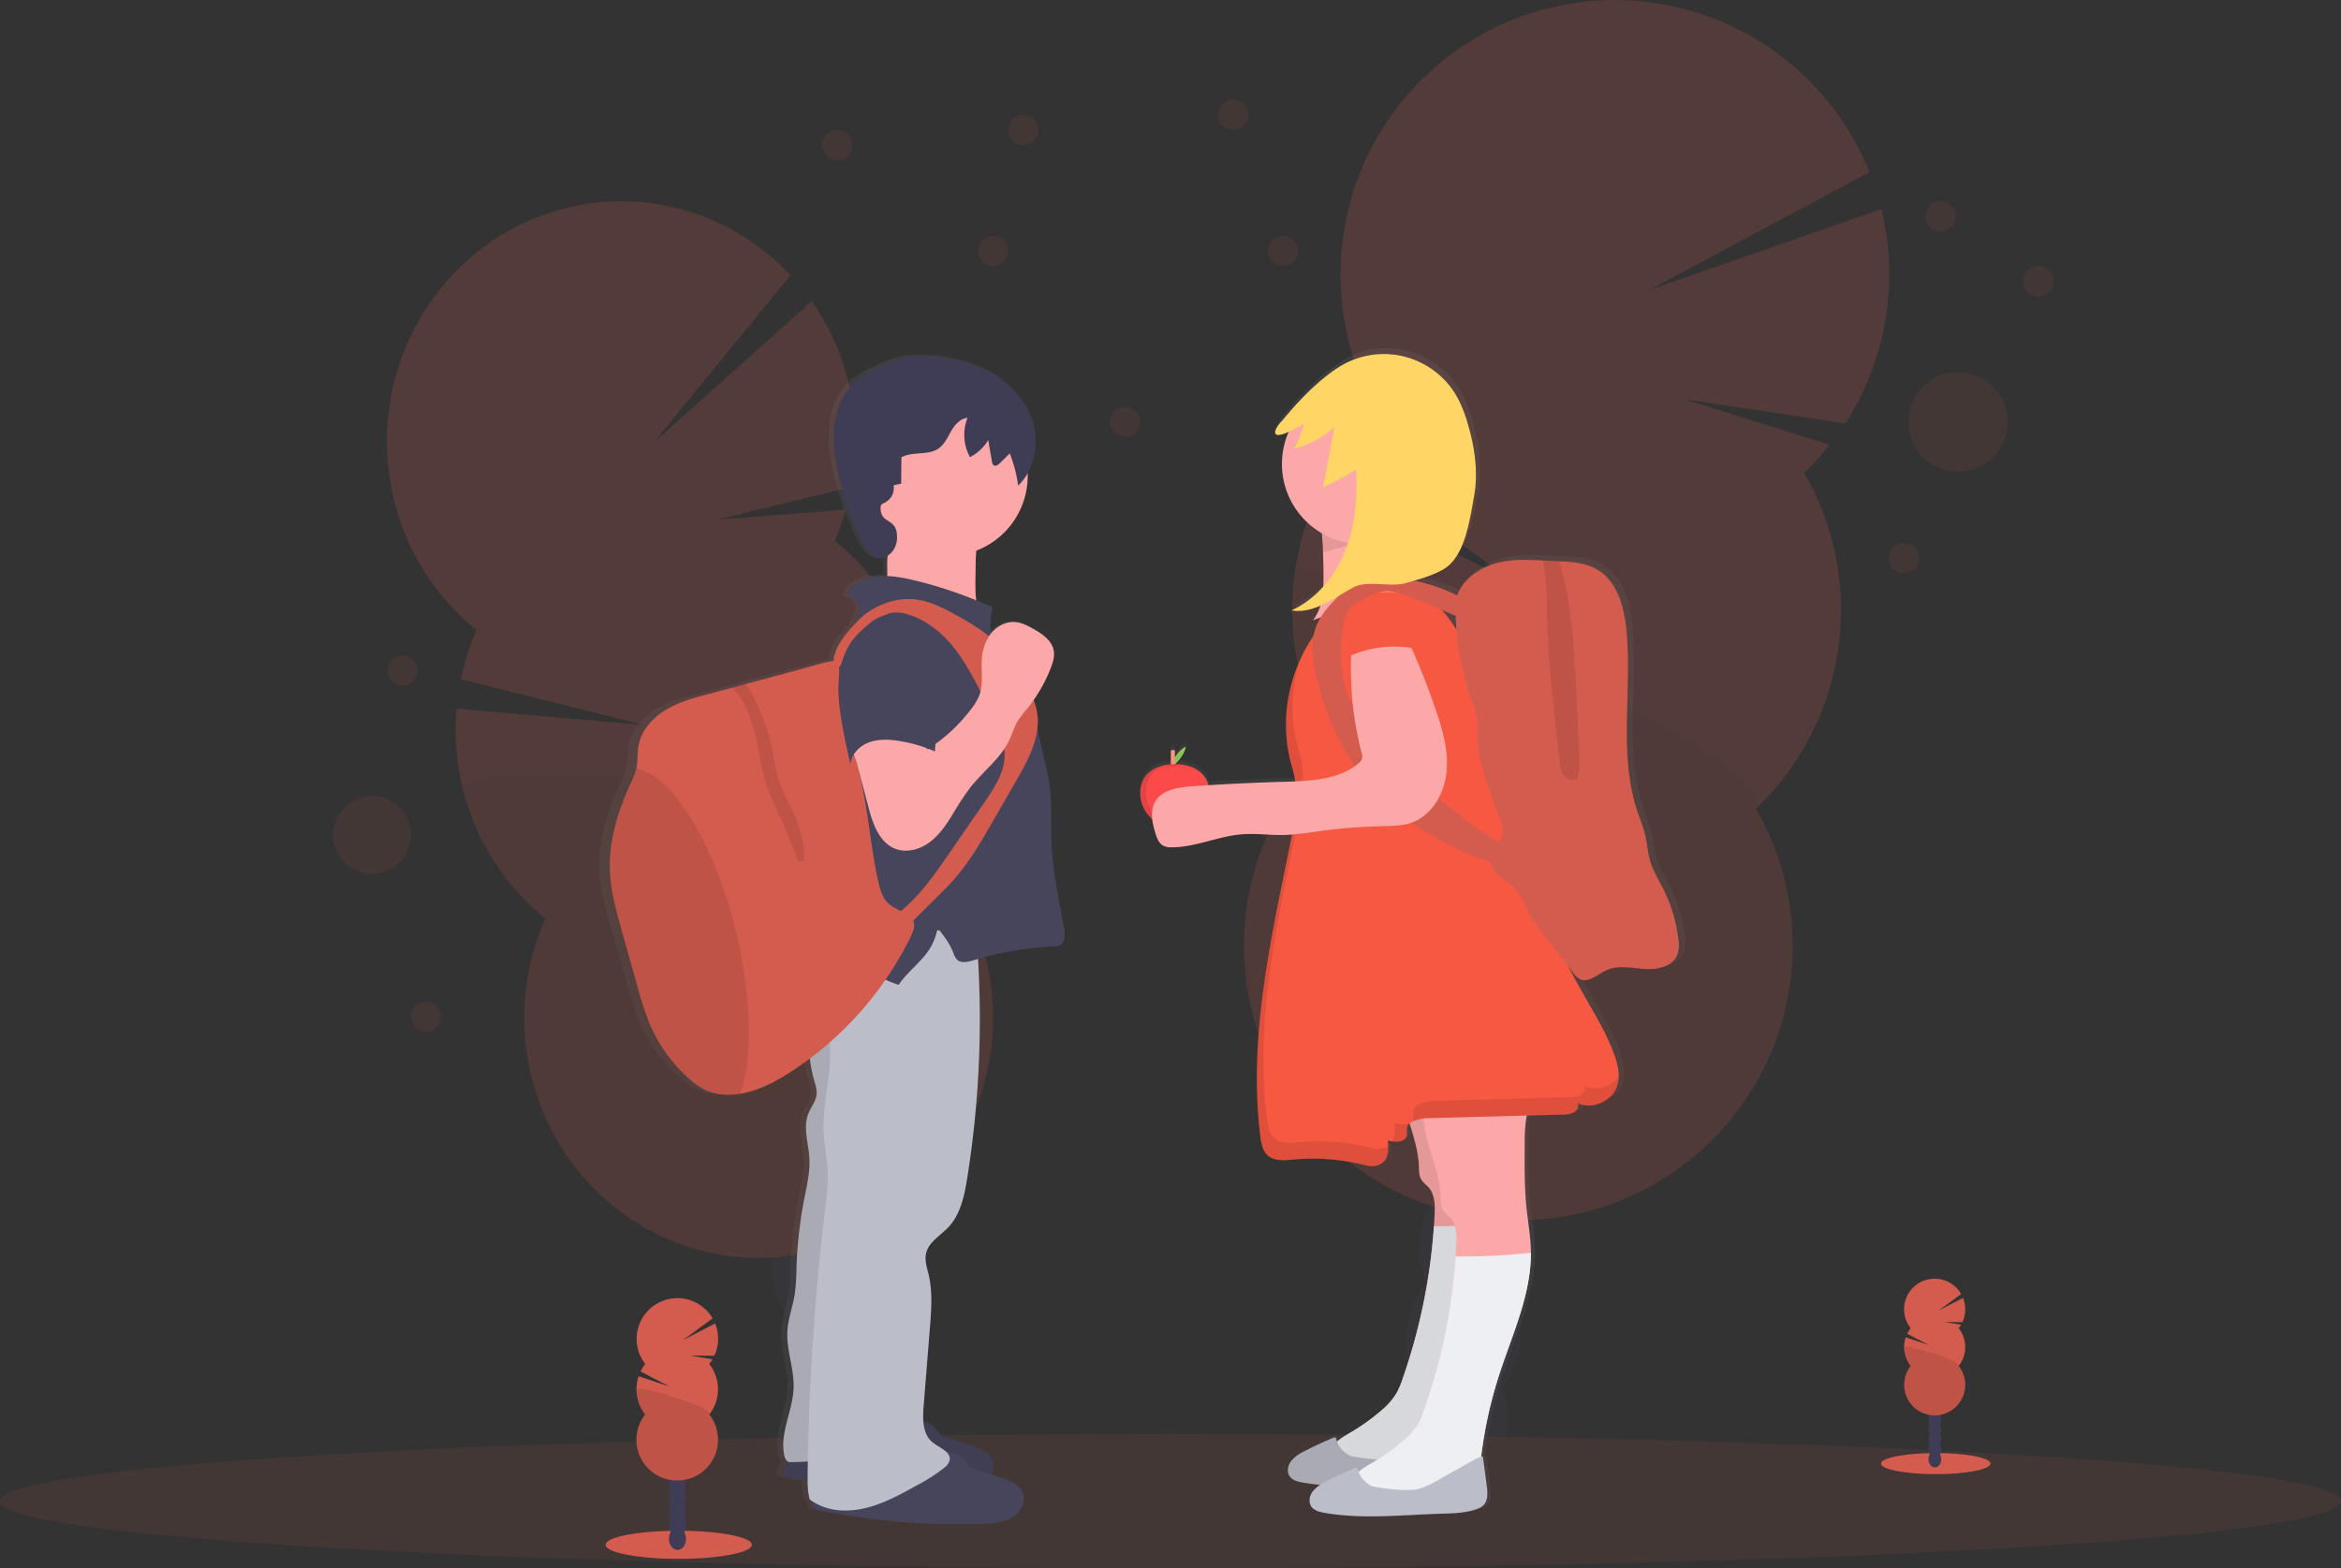 <svg xmlns="http://www.w3.org/2000/svg" xmlns:xlink="http://www.w3.org/1999/xlink" width="1082" height="725.031" viewBox="0 0 1082 725.031">
  <rect x="0" y="0" width="1082" height="725.031" fill="#333333" stroke="none"/>
  <defs>
    <linearGradient id="linear-gradient" x1="0.774" y1="-0.425" x2="0.774" y2="0.575" gradientUnits="objectBoundingBox">
      <stop offset="0" stop-color="gray" stop-opacity="0.251"/>
      <stop offset="0.54" stop-color="gray" stop-opacity="0.122"/>
      <stop offset="1" stop-color="gray" stop-opacity="0.102"/>
    </linearGradient>
    <linearGradient id="linear-gradient-2" x1="0.734" y1="-0.414" x2="0.734" y2="0.586" xlink:href="#linear-gradient"/>
  </defs>
  <g id="Group_11" data-name="Group 11" transform="translate(0 0.031)">
    <g id="Group_8" data-name="Group 8" opacity="0.2">
      <path id="Path_66" data-name="Path 66" d="M374.55,666.42a42.609,42.609,0,0,0,2.16,6.52q20.85-8.19,42.16-15.7c-.12-.59-.24-1.21-.39-1.82a36.92,36.92,0,0,0-8.86-16.84c-5.68-6-13-8.9-20.12-7.13s-12.29,7.83-14.65,15.8A37.393,37.393,0,0,0,374.55,666.42Z" fill="#3f3d56"/>
      <ellipse id="Ellipse_48" data-name="Ellipse 48" cx="22.64" cy="30.29" rx="22.64" ry="30.29" transform="matrix(0.976, -0.218, 0.218, 0.976, 359.221, 600.302)" fill="#3f3d56"/>
      <ellipse id="Ellipse_49" data-name="Ellipse 49" cx="22.64" cy="30.29" rx="22.64" ry="30.29" transform="matrix(0.976, -0.218, 0.218, 0.976, 350.658, 564.286)" fill="#3f3d56"/>
      <ellipse id="Ellipse_50" data-name="Ellipse 50" cx="22.64" cy="30.29" rx="22.64" ry="30.29" transform="matrix(0.976, -0.218, 0.218, 0.976, 342.077, 528.292)" fill="#3f3d56"/>
      <ellipse id="Ellipse_51" data-name="Ellipse 51" cx="22.64" cy="30.29" rx="22.64" ry="30.29" transform="matrix(0.976, -0.218, 0.218, 0.976, 333.497, 492.288)" fill="#3f3d56"/>
      <path id="Path_67" data-name="Path 67" d="M385.74,249.94A111.5,111.5,0,0,0,391,235.56l-60,4.72,62.54-15.13a113.312,113.312,0,0,0-1.11-47.48,111.988,111.988,0,0,0-17.23-38.43L302,204.69l63.37-77.47c-25.87-27.62-65-40.76-103.89-31-58.11,14.53-93.72,74.57-79.54,134.1a110.743,110.743,0,0,0,38.39,61A113.194,113.194,0,0,0,213,313.96l84.42,21.14L211,327.61a113.446,113.446,0,0,0,2.68,36,110.834,110.834,0,0,0,38.4,61,112.85,112.85,0,0,0-6.64,72.27c14.18,59.53,72.78,96,130.89,81.48s93.72-74.56,79.54-134.09a110.834,110.834,0,0,0-38.4-61A112.857,112.857,0,0,0,424.11,311,110.771,110.771,0,0,0,385.74,249.94Z" fill="#d45c4f"/>
      <path id="Path_68" data-name="Path 68" d="M213.7,363.57a110.834,110.834,0,0,0,38.4,61,112.85,112.85,0,0,0-6.64,72.27c14.18,59.53,72.78,96,130.89,81.48s93.72-74.56,79.54-134.09a110.834,110.834,0,0,0-38.4-61C427.23,361.37,210.82,351.5,213.7,363.57Z" opacity="0.1"/>
    </g>
    <g id="Group_9" data-name="Group 9" opacity="0.2">
      <path id="Path_69" data-name="Path 69" d="M644.24,655.43a46.743,46.743,0,0,0-.43,7.86q26.149.42,52.5,1.76c.12-.69.24-1.39.34-2.1a41.67,41.67,0,0,0-2.45-21.73c-3.62-8.82-10.37-15.13-18.82-16.35s-16.69,2.94-22.64,10.36A41.745,41.745,0,0,0,644.24,655.43Z" fill="#3f3d56"/>
      <ellipse id="Ellipse_52" data-name="Ellipse 52" cx="34.66" cy="26.48" rx="34.66" ry="26.48" transform="translate(645.364 647.827) rotate(-81.82)" fill="#3f3d56"/>
      <ellipse id="Ellipse_53" data-name="Ellipse 53" cx="34.66" cy="26.48" rx="34.66" ry="26.48" transform="translate(651.389 605.892) rotate(-81.82)" fill="#3f3d56"/>
      <ellipse id="Ellipse_54" data-name="Ellipse 54" cx="34.66" cy="26.48" rx="34.66" ry="26.48" transform="translate(657.412 563.967) rotate(-81.82)" fill="#3f3d56"/>
      <ellipse id="Ellipse_55" data-name="Ellipse 55" cx="34.66" cy="26.48" rx="34.66" ry="26.48" transform="translate(663.447 522.034) rotate(-81.82)" fill="#3f3d56"/>
      <path id="Path_70" data-name="Path 70" d="M833.9,218.62a125.26,125.26,0,0,0,11.82-13L778.49,184.5l74.39,11.25a127.079,127.079,0,0,0,16.69-99.12L762.21,134.07l101.88-54.5a126.83,126.83,0,1,0-227.52,110.7A127.112,127.112,0,0,0,619,211.1l82.71,59.28L611,224.7a126.9,126.9,0,0,0,3.26,120.8,126.82,126.82,0,1,0,197.33,28.36A126.839,126.839,0,0,0,833.9,218.62Z" fill="#d45c4f"/>
      <path id="Path_71" data-name="Path 71" d="M598.55,264.02a126.312,126.312,0,0,0,15.71,81.48,126.82,126.82,0,1,0,197.33,28.36C831.49,354.91,600.58,249.93,598.55,264.02Z" opacity="0.1"/>
    </g>
    <ellipse id="Ellipse_56" data-name="Ellipse 56" cx="541" cy="31" rx="541" ry="31" transform="translate(0 663)" fill="#d45c4f" opacity="0.1"/>
    <ellipse id="Ellipse_57" data-name="Ellipse 57" cx="25.3" cy="4.87" rx="25.3" ry="4.87" transform="translate(869.4 671.77)" fill="#d45c4f"/>
    <ellipse id="Ellipse_58" data-name="Ellipse 58" cx="2.95" cy="3.86" rx="2.95" ry="3.86" transform="translate(891.33 670.72)" fill="#3f3d56"/>
    <ellipse id="Ellipse_59" data-name="Ellipse 59" cx="2.95" cy="3.86" rx="2.95" ry="3.86" transform="translate(891.33 666)" fill="#3f3d56"/>
    <ellipse id="Ellipse_60" data-name="Ellipse 60" cx="2.95" cy="3.86" rx="2.95" ry="3.86" transform="translate(891.33 661.29)" fill="#3f3d56"/>
    <ellipse id="Ellipse_61" data-name="Ellipse 61" cx="2.95" cy="3.86" rx="2.95" ry="3.86" transform="translate(891.33 656.58)" fill="#3f3d56"/>
    <ellipse id="Ellipse_62" data-name="Ellipse 62" cx="2.95" cy="3.86" rx="2.95" ry="3.86" transform="translate(891.33 651.86)" fill="#3f3d56"/>
    <ellipse id="Ellipse_63" data-name="Ellipse 63" cx="2.95" cy="3.86" rx="2.95" ry="3.86" transform="translate(891.33 647.15)" fill="#3f3d56"/>
    <ellipse id="Ellipse_64" data-name="Ellipse 64" cx="2.95" cy="3.86" rx="2.95" ry="3.86" transform="translate(891.33 642.44)" fill="#3f3d56"/>
    <path id="Path_72" data-name="Path 72" d="M905.3,614.05a13.573,13.573,0,0,0,1.1-1.62l-7.74-1.27,8.37.06a14.16,14.16,0,0,0,.27-11.18l-11.23,5.83,10.36-7.62a14.12,14.12,0,1,0-23.31,15.8,14.466,14.466,0,0,0-1.61,2.57l10,5.22-10.71-3.6a14.09,14.09,0,0,0,2.32,13.26,14.11,14.11,0,1,0,22.18,0,14.1,14.1,0,0,0,0-17.44Z" fill="#d45c4f"/>
    <path id="Path_73" data-name="Path 73" d="M880.1,622.77a14.045,14.045,0,0,0,3,8.72,14.11,14.11,0,1,0,22.18,0C907.19,629.09,880.1,621.19,880.1,622.77Z" opacity="0.1"/>
    <ellipse id="Ellipse_65" data-name="Ellipse 65" cx="33.8" cy="6.5" rx="33.8" ry="6.5" transform="translate(279.9 707.68)" fill="#d45c4f"/>
    <ellipse id="Ellipse_66" data-name="Ellipse 66" cx="3.94" cy="5.15" rx="3.94" ry="5.15" transform="translate(309.19 706.27)" fill="#3f3d56"/>
    <ellipse id="Ellipse_67" data-name="Ellipse 67" cx="3.94" cy="5.15" rx="3.94" ry="5.15" transform="translate(309.19 699.97)" fill="#3f3d56"/>
    <ellipse id="Ellipse_68" data-name="Ellipse 68" cx="3.94" cy="5.15" rx="3.94" ry="5.15" transform="translate(309.19 693.67)" fill="#3f3d56"/>
    <ellipse id="Ellipse_69" data-name="Ellipse 69" cx="3.94" cy="5.15" rx="3.94" ry="5.15" transform="translate(309.19 687.38)" fill="#3f3d56"/>
    <ellipse id="Ellipse_70" data-name="Ellipse 70" cx="3.94" cy="5.15" rx="3.94" ry="5.15" transform="translate(309.19 681.08)" fill="#3f3d56"/>
    <ellipse id="Ellipse_71" data-name="Ellipse 71" cx="3.94" cy="5.15" rx="3.94" ry="5.15" transform="translate(309.19 674.78)" fill="#3f3d56"/>
    <ellipse id="Ellipse_72" data-name="Ellipse 72" cx="3.94" cy="5.15" rx="3.94" ry="5.15" transform="translate(309.19 668.49)" fill="#3f3d56"/>
    <path id="Path_74" data-name="Path 74" d="M327.87,630.55a19.945,19.945,0,0,0,1.46-2.16L319,626.69l11.18.09a18.841,18.841,0,0,0,.36-14.94l-15,7.78,13.83-10.12a18.85,18.85,0,1,0-31.14,21.1,19.288,19.288,0,0,0-2.15,3.44l13.43,7-14.32-4.8a18.888,18.888,0,0,0,3,17.7,18.85,18.85,0,1,0,29.64,0,18.869,18.869,0,0,0,0-23.31Z" fill="#d45c4f"/>
    <path id="Path_75" data-name="Path 75" d="M294.2,642.2a18.828,18.828,0,0,0,4,11.66,18.85,18.85,0,1,0,29.64,0C330.39,650.65,294.2,640.09,294.2,642.2Z" opacity="0.1"/>
    <path id="Path_76" data-name="Path 76" d="M491.66,427.93c-2.55-13.34-5.4-26.71-5.87-40.28-.28-8,.28-16.14-.75-24.12-.51-3.92-1.4-7.77-2.28-11.62l-3.54-15.41a25.748,25.748,0,0,0-.34-8.87,31.052,31.052,0,0,0-1.41-4.51,70.025,70.025,0,0,0,8.11-15c.94-2.4,1.75-4.95,1.38-7.49-.72-4.87-5.44-8.08-9.83-10.48-2.66-1.45-5.46-2.85-8.5-3.08a13.81,13.81,0,0,0-11.2,5,24.322,24.322,0,0,1,.72-11.83c-2.61-1.17-5.24-2.27-7.89-3.34a72.4,72.4,0,0,1-.4-10.41c.06-4.17.13-8.38.37-12.56a37.1,37.1,0,0,0,24.38-34.63v-1.27a30.081,30.081,0,0,0,2.58-23.08c-2.93-10-10.59-18.24-19.82-23.33s-19.93-7.24-30.52-7.62a43.914,43.914,0,0,0-10.62.67,51.253,51.253,0,0,0-10.82,4c-5.29,2.44-10.62,5.11-14.58,9.32-6.87,7.33-8.41,18.1-7.66,28,1,13,5.34,25.58,10.36,37.68,1.67,4,3.45,8.06,6.2,11.47,2.13,2.63,5.83,2.79,8.77.95a95.778,95.778,0,0,0-.22,9.6c-5.43-.19-10.72.7-15.08,3.76-2,1.43-3.9,3.68-3.46,6.1a5.671,5.671,0,0,1,5.46,4.85c.22,2.13-.85,4.16-1.89,6-.45.82-.9,1.65-1.36,2.47-4.3,4.6-8.71,10.36-9.1,16.07a20.162,20.162,0,0,0-2.09.31c-3.9.72-7.78,2.05-11.61,3.05l-27.72,7.3-6.85,1.9-11,2.9c-7,1.84-14.13,3.73-20.34,7.43s-11.48,9.51-12.73,16.51c-.62,3.48-.24,7.1-1,10.55a1.8,1.8,0,0,1-.1.46,33.76,33.76,0,0,1-2.55,6.31c-6.21,13.09-10.63,27.36-9.8,41.77.51,8.85,3,17.48,5.42,26q3.81,13.07,7.52,26.14a137.193,137.193,0,0,0,6.19,18.3,70.5,70.5,0,0,0,18.53,24.77,32.737,32.737,0,0,0,7.4,5,26.917,26.917,0,0,0,13,2.11c1.2-.08,2.38-.21,3.55-.4,8.59-1.36,16.6-5.5,23.95-10.16q4.609-2.92,9-6.15a57.127,57.127,0,0,0,2,9.92c.65,2.23,1.45,4.52,1.19,6.83-.36,3.22-2.7,5.86-3.91,8.88-2.57,6.38.07,13.49.5,20.33.41,6.41-1.15,12.77-2.4,19.08A199.1,199.1,0,0,0,365.31,586a96.448,96.448,0,0,1-.8,12.14c-.93,5.68-3.11,11.16-3.49,16.9-.58,8.94,3.28,17.69,2.93,26.64-.41,10.51-6.58,20.72-4.43,31,.27,1.29,1,2.78,2.18,3.11l-.58.53c-1.77,1.64-3.49,4.67-1.48,6a3.922,3.922,0,0,0,1.51.52c3.11.65,6.24,1.24,9.37,1.79a28.987,28.987,0,0,0,1.08,8.56c.57.41,1.15.78,1.73,1.13-.44,1.18-.41,2.32.63,3a3.922,3.922,0,0,0,1.51.52,326.485,326.485,0,0,0,78.35,6.5c4.7-.18,9.61-.52,13.62-2.92s6.72-7.51,4.81-11.72c-1.69-3.72-6.11-5.33-10.08-6.57l-4.66-1.44a8,8,0,0,0,.42-7c-1.69-3.72-6.11-5.33-10.08-6.57l-10.73-3.33a10.54,10.54,0,0,1-3.9-1.83,21.216,21.216,0,0,1-2.12-2.46,12,12,0,0,0-5.85-3.67,45.406,45.406,0,0,1,.15-6.82l3-36.21c.67-8.2,1.33-16.56-.58-24.57-.77-3.25-2-6.58-1.25-9.84,1.17-5.32,6.77-8.28,10.59-12.23,5.76-6,7.55-14.53,8.87-22.65a457.3,457.3,0,0,0,5.12-101.41,161.986,161.986,0,0,1,36.82-5.92c2.12-.09,3.16-1.09,3.82-3.07S492.05,429.98,491.66,427.93Zm-59.85,1.77c.07-.35.15-.7.21-1.05l.83,1.06Z" fill="url(#linear-gradient)"/>
    <path id="Path_77" data-name="Path 77" d="M412.31,246.15c-.26,3.48-1.49,6.82-1.94,10.29-.51,3.82-.06,7.71-.31,11.56s-1.36,7.9-4.29,10.41a202.15,202.15,0,0,1,49.92,10.8c-4.87-6-5-14.38-4.88-22.08.16-11.39.36-23,4.08-33.75a82.138,82.138,0,0,0-33.74-.44c-2.42.48-9.75.18-10.84,2.44C409.52,237.04,412.49,243.63,412.31,246.15Z" fill="#a1616a"/>
    <path id="Path_78" data-name="Path 78" d="M412.31,246.15c-.26,3.48-1.49,6.82-1.94,10.29-.51,3.82-.06,7.71-.31,11.56s-1.36,7.9-4.29,10.41a202.15,202.15,0,0,1,49.92,10.8c-4.87-6-5-14.38-4.88-22.08.16-11.39.36-23,4.08-33.75a82.138,82.138,0,0,0-33.74-.44c-2.42.48-9.75.18-10.84,2.44C409.52,237.04,412.49,243.63,412.31,246.15Z" fill="#fda8a8"/>
    <path id="Path_79" data-name="Path 79" d="M432.47,660.55a20.828,20.828,0,0,0,2,2.51,10.056,10.056,0,0,0,3.81,1.83l10.48,3.33c3.89,1.24,8.21,2.84,9.86,6.56,1.86,4.2-.79,9.31-4.71,11.7s-8.72,2.74-13.31,2.92a313.113,313.113,0,0,1-76.59-6.49,4,4,0,0,1-1.47-.52c-2-1.35-.29-4.37,1.44-6,6.75-6.4,14.09-13.11,23.28-14.59,4.83-.79,9.68-.47,14.48-1.62,3.45-.83,6.71-2.26,10.15-3.11C418.3,655.5,427.89,654.94,432.47,660.55Z" fill="#46455b"/>
    <path id="Path_80" data-name="Path 80" d="M432.47,660.55a20.828,20.828,0,0,0,2,2.51,10.056,10.056,0,0,0,3.81,1.83l10.48,3.33c3.89,1.24,8.21,2.84,9.86,6.56,1.86,4.2-.79,9.31-4.71,11.7s-8.72,2.74-13.31,2.92a313.113,313.113,0,0,1-76.59-6.49,4,4,0,0,1-1.47-.52c-2-1.35-.29-4.37,1.44-6,6.75-6.4,14.09-13.11,23.28-14.59,4.83-.79,9.68-.47,14.48-1.62,3.45-.83,6.71-2.26,10.15-3.11C418.3,655.5,427.89,654.94,432.47,660.55Z" opacity="0.1"/>
    <path id="Path_81" data-name="Path 81" d="M379.85,434.37a63.562,63.562,0,0,0-.9,42.51c-3.49-.38-5,4.34-4.91,7.86a58.23,58.23,0,0,0,2.21,14.48c.64,2.24,1.42,4.52,1.17,6.82-.36,3.22-2.64,5.86-3.83,8.87-2.5,6.37.07,13.47.5,20.3.4,6.41-1.13,12.76-2.36,19.06a203.239,203.239,0,0,0-3.6,31.87,96.1,96.1,0,0,1-.79,12.13c-.9,5.68-3,11.15-3.4,16.88-.57,8.92,3.2,17.67,2.86,26.61-.4,10.49-6.44,20.69-4.33,31,.3,1.45,1.11,3.16,2.6,3.18,15.08.19,29.17-4,44.09-1.81,1.52-34.52,3-69.2,9.8-103.09,6-30.17,16.17-60,15.22-90.76-.55-17.59-4.73-34.84-7.27-52.26A68.75,68.75,0,0,0,379.85,434.37Z" fill="#bbbdc8"/>
    <path id="Path_82" data-name="Path 82" d="M379.85,434.37a63.562,63.562,0,0,0-.9,42.51c-3.49-.38-5,4.34-4.91,7.86a58.23,58.23,0,0,0,2.21,14.48c.64,2.24,1.42,4.52,1.17,6.82-.36,3.22-2.64,5.86-3.83,8.87-2.5,6.37.07,13.47.5,20.3.4,6.41-1.13,12.76-2.36,19.06a203.239,203.239,0,0,0-3.6,31.87,96.1,96.1,0,0,1-.79,12.13c-.9,5.68-3,11.15-3.4,16.88-.57,8.92,3.2,17.67,2.86,26.61-.4,10.49-6.44,20.69-4.33,31,.3,1.45,1.11,3.16,2.6,3.18,15.08.19,29.17-4,44.09-1.81,1.52-34.52,3-69.2,9.8-103.09,6-30.17,16.17-60,15.22-90.76-.55-17.59-4.73-34.84-7.27-52.26A68.75,68.75,0,0,0,379.85,434.37Z" opacity="0.1"/>
    <path id="Path_83" data-name="Path 83" d="M446.47,675.55a20.828,20.828,0,0,0,2,2.51,10.056,10.056,0,0,0,3.81,1.83l10.48,3.33c3.89,1.24,8.21,2.84,9.86,6.56,1.86,4.2-.79,9.31-4.71,11.7s-8.72,2.74-13.31,2.92a313.113,313.113,0,0,1-76.59-6.49,4,4,0,0,1-1.47-.52c-2-1.35-.29-4.37,1.44-6,6.75-6.4,14.09-13.11,23.28-14.59,4.83-.79,9.68-.47,14.48-1.62,3.45-.83,6.71-2.26,10.15-3.11C432.3,670.5,441.89,669.94,446.47,675.55Z" fill="#46455b"/>
    <path id="Path_84" data-name="Path 84" d="M385.05,435.36c-3.86,5-5,11.6-4.48,17.86s2.63,12.27,4.7,18.2c-2.75,2.53-2.18,6.89-1.82,10.61,1.31,13.82-3.49,27.61-2.79,41.47.29,5.83,1.56,11.58,1.86,17.41.33,6.37-.48,12.74-1.24,19.07a1137.652,1137.652,0,0,0-8,122.09c0,3.76-.06,7.58,1,11.18,7.27,5.35,16.4,6.07,25.2,4.07s16.83-6.46,24.72-10.86a76.282,76.282,0,0,0,12.24-7.9,6.529,6.529,0,0,0,2.46-3.38c.84-4-4.72-5.81-7.91-8.4-4.64-3.77-4.57-10.75-4.09-16.71l2.9-36.16c.66-8.19,1.3-16.54-.56-24.54-.76-3.24-1.93-6.57-1.23-9.83,1.14-5.3,6.62-8.26,10.35-12.21,5.64-6,7.38-14.51,8.68-22.61a467.34,467.34,0,0,0,3.88-116.22c-7.35,2.55-16.06,1.16-23.81,1.76s-15.45,3.19-23.3,3.4C397.27,433.81,389.07,430.2,385.05,435.36Z" fill="#bbbdc8"/>
    <circle id="Ellipse_73" data-name="Ellipse 73" cx="37" cy="37" r="37" transform="translate(401 183)" fill="#fda8a8"/>
    <path id="Path_85" data-name="Path 85" d="M458.91,280.86A199.078,199.078,0,0,0,422,268.12c-8.94-2.13-19.15-3.41-26.62,1.94-2,1.43-3.81,3.68-3.38,6.1a5.56,5.56,0,0,1,5.33,4.84c.22,2.12-.82,4.15-1.84,6l-8.63,16a62.447,62.447,0,0,0-4.25,9c-1.74,5.08-2.12,10.52-2.49,15.88l-1,14.52c-.62,9.15-1.25,18.34-.42,27.47.62,6.89,2.06,13.81,1.08,20.66-.79,5.51-3.12,10.68-4.43,16.1-2.46,10.2-1.34,21.38-6.11,30.74a9.262,9.262,0,0,1,6.19-.56c14.48,2.67,25.87,14.1,39.93,18.47,3.55-5.18,8.36-9,12.33-13.82a26.729,26.729,0,0,0,5.67-12.54c3,4,5.55,7.12,7.34,11.76a7.913,7.913,0,0,0,1.6,2.93c1.89,1.84,5,1.13,7.53.36A155.213,155.213,0,0,1,488,437.5c2.08-.09,3.09-1.09,3.74-3.07a12.372,12.372,0,0,0-.1-6.16c-2.49-13.33-5.27-26.68-5.73-40.23-.28-8,.27-16.11-.74-24.09-.5-3.91-1.37-7.76-2.23-11.6l-7.14-31.73c-.4-1.77-2.3-2.93-3.11-4.56-3.28-6.64-9.55-11.44-12.79-18.1A23.734,23.734,0,0,1,458.91,280.86Z" fill="#46455b"/>
    <path id="Path_86" data-name="Path 86" d="M407,234.81a2.45,2.45,0,0,1,.35-1.48,3.348,3.348,0,0,1,1.44-.89,7.59,7.59,0,0,0,4.23-8.11l3.5-.73.11-12.19c5.2-2.88,12.29-.7,17.18-4.09,2.75-1.92,4.16-5.18,5.84-8.08s4.18-5.82,7.52-6.06a21.42,21.42,0,0,0,1.15,18.13,20.649,20.649,0,0,0,8.43-7.88l1.74,10a2.478,2.478,0,0,0,.74,1.63c.91.67,2.14-.17,2.94-1l4.53-4.45a62.345,62.345,0,0,1,3.89,14.89c7.44-7.22,9.75-18.82,6.89-28.78s-10.35-18.21-19.37-23.3-19.48-7.23-29.83-7.61a42.451,42.451,0,0,0-10.38.67,49.308,49.308,0,0,0-10.58,4c-5.17,2.43-10.39,5.1-14.25,9.3-6.72,7.32-8.23,18.08-7.49,28,1,13,5.22,25.55,10.13,37.63,1.63,4,3.37,8.05,6.06,11.46,4.05,5.13,14,.87,12.73-9.27C413.62,239.36,407,242.15,407,234.81Z" fill="#3f3d56"/>
    <path id="Path_87" data-name="Path 87" d="M421,432.9a156.9,156.9,0,0,1-55.45,62.6c-7.19,4.65-15,8.79-23.41,10.15-1.15.19-2.3.32-3.47.4A25.9,25.9,0,0,1,326,503.9a32,32,0,0,1-7.24-5,70.3,70.3,0,0,1-18.11-24.73,139.3,139.3,0,0,1-6.05-18.28q-3.68-13.061-7.34-26.13c-2.39-8.52-4.8-17.14-5.3-26-.81-14.39,3.51-28.64,9.58-41.71a34.435,34.435,0,0,0,2.49-6.3,2.72,2.72,0,0,1,.1-.46c.72-3.45.35-7.06,1-10.54,1.22-7,6.38-12.8,12.44-16.49s13-5.58,19.89-7.42l10.73-2.89,6.66-1.79,27.09-7.29c3.75-1,7.54-2.33,11.35-3,4.25-.8,4.22-.38,4.55,3.78.61,7.54.41,14.95,2,22.42,1.51,7.13,4.17,14,6.17,21,5.05,17.67,5.89,36.27,9.87,54.22.91,4.09,2.17,8.45,5.46,11,3.77,3,10.12,3.74,11.12,8.44C422.83,428.82,421.9,430.96,421,432.9Z" fill="#d45c4f"/>
    <path id="Path_88" data-name="Path 88" d="M342.14,505.61c-1.15.19-2.3.32-3.47.4A25.9,25.9,0,0,1,326,503.9a32,32,0,0,1-7.24-5,70.3,70.3,0,0,1-18.11-24.73,139.3,139.3,0,0,1-6.05-18.28q-3.68-13.061-7.34-26.13c-2.39-8.52-4.8-17.14-5.3-26-.81-14.39,3.51-28.64,9.58-41.71a34.435,34.435,0,0,0,2.49-6.3,2.72,2.72,0,0,1,.1-.46c16.32,2.87,35.9,34.09,46,75C347.57,460.88,347.89,489.05,342.14,505.61Z" opacity="0.1"/>
    <path id="Path_89" data-name="Path 89" d="M371.64,397.97l-2.73.47c-2.81-7.38-5.61-14.77-8.9-21.95-1.71-3.75-3.56-7.45-5-11.32-5.4-14.86-4.48-32.49-14.49-44.73a15.322,15.322,0,0,0-2.43-2.46l6.66-1.79a90.322,90.322,0,0,1,12.14,30.11c1.08,5.22,1.69,10.56,3.45,15.58a107.73,107.73,0,0,0,5.13,11.14C369.27,380.81,372.13,389.32,371.64,397.97Z" opacity="0.1"/>
    <path id="Path_90" data-name="Path 90" d="M398.22,285.3c7.19-6.16,17-9.54,26.31-8,5.48.89,10.57,3.36,15.48,6,9.57,5.08,19,10.93,25.9,19.28a77.3,77.3,0,0,1,10.22,17.2,41.694,41.694,0,0,1,3,8.41c2.44,11.3-3.55,22.53-9.32,32.55L458.71,380c-5.1,8.85-10.24,17.76-16.88,25.53-3.06,3.58-6.42,6.89-9.77,10.2l-14.71,14.52a1.655,1.655,0,0,1-2.73-.02l-4.86-3.87a82.7,82.7,0,0,0,12.42-10.53c6.36-6.58,11.59-14.15,16.79-21.69l16.18-23.46c4.73-6.87,9.67-14.43,9.14-22.75-.25-4-1.75-7.76-3.32-11.43q-4.17-9.791-9.06-19.27c-3.66-7.09-7.66-14.09-12.93-20.08s-11.93-11-19.6-13.17a16.32,16.32,0,0,0-7.1-.68c-5.26.87-9,5.39-12.33,9.59l-10.14,13c-2.31,2.95-4.43,6.37-4.57.77C385,298.67,393.08,290.44,398.22,285.3Z" fill="#d45c4f"/>
    <path id="Path_91" data-name="Path 91" d="M401.36,373c2,7.7,4.95,16.44,12.36,19.36,5.25,2.07,11.4.39,15.94-3s7.76-8.17,10.72-13a126.247,126.247,0,0,1,8.27-12.54c5.93-7.44,14-13.34,18-22,1.18-2.58,2-5.34,3.34-7.82a48.836,48.836,0,0,1,4.84-6.47,70.115,70.115,0,0,0,10.91-18.94c.92-2.39,1.71-4.95,1.35-7.48-.71-4.87-5.32-8.07-9.61-10.46-2.61-1.45-5.34-2.86-8.31-3.08-4.34-.34-8.61,2-11.28,5.43a21.7,21.7,0,0,0-4.12,12.17c-.3,5.33.74,10.87-1,15.91A25,25,0,0,1,449,327.6a76.455,76.455,0,0,1-20.51,18.93,35.594,35.594,0,0,0-2.43-11.03c-.76-1.94-15.66,0-17.6.32-3.84.56-11.28,1-13.7,4.66s.58,9.81,1.56,13.5Z" fill="#fda8a8"/>
    <path id="Path_92" data-name="Path 92" d="M401,288.97a52.584,52.584,0,0,0-6.16,6c-4.44,5.35-6.61,12.31-7.17,19.24s.39,13.89,1.58,20.74q1.62,9.22,3.83,18.31c.41-4.57,4.11-8.35,8.4-10s9-1.47,13.57-.8a66.3,66.3,0,0,1,17.06,4.93l2.11-29.57a51.513,51.513,0,0,0-.07-12,26.45,26.45,0,0,0-12.34-17.95C413.79,282.99,408.2,282.68,401,288.97Z" fill="#46455b"/>
    <path id="Path_93" data-name="Path 93" d="M778.78,432.86a69.835,69.835,0,0,0-6.9-23.05c-2.21-4.4-4.9-8.61-6.29-13.32-1.13-3.83-1.35-7.86-2.25-11.75s-2.49-7.61-3.77-11.41c-9.05-27-2.25-56.54-5.17-84.84-1.09-10.44-4.29-21.89-13.34-27.33-5.38-3.23-11.84-3.73-18.17-4l-2.89-.13-4.64-.23c-6.72-.33-13.46-.58-20,.83-8,1.75-17.48,7.38-20,15.55-1.38-.71-2.77-1.34-4.05-1.93a72.651,72.651,0,0,0-16.09-5,60.14,60.14,0,0,0,13.66-5.28c10-5.82,12.32-22.82,14.36-34.19s.18-23.12-3.21-34.17a58.792,58.792,0,0,0-4.55-11.32A39.491,39.491,0,0,0,621.8,165.9q-1.265.7-2.476,1.494c-9.33,6.11-18,15-25.12,23.59-1,1.18-5.18,5.36-3.79,7.12.78,1,3.35.2,6.05-1a36.686,36.686,0,0,0-3.14,14.9,37.12,37.12,0,0,0,18.23,31.92l1,9.2v.07c.11,3.07.16,6.14.2,9.2,0,2.15,0,4.35-.06,6.55a45.163,45.163,0,0,1-14.92,11.1c4.7.78,9.18-.32,13.54-2.2a19.318,19.318,0,0,1-3.5,6.74c1.2-.42,2.4-.8,3.6-1.2a26.29,26.29,0,0,0-1.67,3.14,24.29,24.29,0,0,0-1.61,5.34,75.017,75.017,0,0,0-6.59,11.78h0c-.84,1.87-1.59,3.77-2.27,5.7v.13q-1,2.88-1.77,5.84h0q-.36,1.42-.66,2.85v.21q-.6,2.895-1,5.83v.4c-.11.91-.21,1.83-.28,2.75v.14c-.08,1-.14,1.95-.17,2.93v3.45c0,1.88.12,3.77.3,5.66a2.381,2.381,0,0,0,.07.7c.08.77.17,1.54.28,2.32a1.36,1.36,0,0,0,.07.53c.13.93.28,1.85.45,2.77a3.323,3.323,0,0,0,.13.61c.14.74.29,1.47.46,2.21l.18.76c.22.92.45,1.83.71,2.75.15.52.3,1,.46,1.55a39.029,39.029,0,0,1,1,5.77l-5.47.18q-17.561.5-35.09,1.59c-1.46-5.63-6.44-8.88-12.71-9.65a25.071,25.071,0,0,0-3-.18h0a16.617,16.617,0,0,0,2.86-3.11,13.788,13.788,0,0,0,2.28-5,13.683,13.683,0,0,0-4.14,3.63c-.37.5-.7,1-1,1.46v-3a.469.469,0,0,0-.46-.48h-1.02a.47.47,0,0,0-.48.46v6.13h-.54c-.66.06-1.3.14-1.93.26-6.81,1.27-11.8,5.64-11.8,13a16,16,0,0,0,5.64,12.18,35.08,35.08,0,0,0,1.55,6.74c.69,2.17,1.59,4.53,3.61,5.61a8.252,8.252,0,0,0,3.94.72c11.12,0,21.64-5.13,32.71-6,6.84-.55,13.71.51,20.57.3,1,0,2-.1,3-.18-9.38,46.45-20.73,93.49-14.8,140.41.39,3.12,1,6.5,3.33,8.62,3.09,2.82,7.85,2.36,12,2a100.294,100.294,0,0,1,33.95,2.71,10.3,10.3,0,0,0,4.78.17,8.879,8.879,0,0,0,1-.29l.28-.11c.21-.08.41-.16.6-.25l.29-.15.49-.3c.08-.06.17-.11.24-.17a3.92,3.92,0,0,0,.49-.4l.14-.12a7.276,7.276,0,0,0,.53-.58l.12-.18a4.7,4.7,0,0,0,.32-.47c.05-.08.1-.16.14-.24s.16-.3.23-.45a1.914,1.914,0,0,0,.11-.27c.03-.09.13-.33.19-.5s0-.16.08-.25a2.874,2.874,0,0,0,.19-.75v-.16a4.755,4.755,0,0,1,.11-.64,1.155,1.155,0,0,0,0-.33v-2.54h0a25.624,25.624,0,0,0-.19-2.65,15.754,15.754,0,0,0,2.18.47h0a12.281,12.281,0,0,0,2.08.15h.1a4.263,4.263,0,0,0,1-.08h0a8.352,8.352,0,0,0,.86-.18h.13a4.6,4.6,0,0,0,.76-.3l.12-.07a4.08,4.08,0,0,0,.59-.4l.09-.07a3.453,3.453,0,0,0,.5-.58l.09-.15a3.406,3.406,0,0,0,.35-.77c.57-1.93-.73-4.11,1.35-5.88,2,6.41,4,12.83,4.33,19.46.11,2.42,0,5,1.42,7a29.378,29.378,0,0,0,3,3.06c3.06,3.31,3.13,8.3,2.92,12.78-.09,1.81-.19,3.62-.32,5.43a268.487,268.487,0,0,1-14.6,70.81,38.11,38.11,0,0,1-3.06,7,33.882,33.882,0,0,1-7.51,8.26,95.224,95.224,0,0,1-13.35,9.49,40.825,40.825,0,0,0-6.79,4.51c-.08-.23-.17-.45-.23-.69-.11-.46-.26-1-.71-1.17a1.363,1.363,0,0,0-1,.16c-4.69,2.06-9.38,4.12-13.89,6.53a16.207,16.207,0,0,0-5.86,4.53c-1.44,2-1.87,5-.38,7,1.31,1.75,3.66,2.33,5.83,2.72,2.78.49,5.57.84,8.36,1.1a12.616,12.616,0,0,0-3.69,3.28c-1.44,2-1.87,5-.38,7,1.31,1.75,3.66,2.33,5.83,2.72,17.73,3.13,35.91,1,53.91.47,5.85-.19,11.83-.23,17.37-2.13a8.738,8.738,0,0,0,3-1.57c2.52-2.22,2.27-6.12,1.83-9.43l-1.83-13.52a3.556,3.556,0,0,0-.79.15,199.849,199.849,0,0,1,8.21-37.4c6.1-18.95,15.18-37.62,15.06-57.45v-1.44c-.17-6.21-1.28-12.35-2-18.53-1.13-10.34-1-20.77-.93-31.16a67.011,67.011,0,0,1,.85-12.17,2.008,2.008,0,0,1,.09-.41l16.61-.44a11.715,11.715,0,0,0,5.36-1,3.519,3.519,0,0,0,1.94-4.29c7.08,3.21,16.55-1.16,18.64-8.6a15.139,15.139,0,0,0,.35-1.59.481.481,0,0,1,0-.12c.07-.5.12-1,.14-1.49v-.25h0a27.875,27.875,0,0,0-1.57-10.1c-3.4-9.63-8.8-18.4-13.88-27.27-2.62-4.59-5.16-9.24-7.63-13.91l2.17,2.79a9.446,9.446,0,0,0,2.93,2.81c4.05,2.09,8.29-2.12,12.41-4.06,5.47-2.58,11.87-1.06,17.91-.63s13.32-1.13,15.48-6.73A14.761,14.761,0,0,0,778.78,432.86ZM674.65,282.57c0,2.14.14,4.31.31,6.49a60.667,60.667,0,0,0-7-9.3Z" fill="url(#linear-gradient-2)"/>
    <path id="Path_94" data-name="Path 94" d="M544,348.76a13.679,13.679,0,0,1,4.09-3.61,13.716,13.716,0,0,1-2.25,5c-1.74,2.37-3.57,4-4.08,3.61S542.24,351.13,544,348.76Z" fill="#99d55c"/>
    <path id="Path_95" data-name="Path 95" d="M544.22,348.94a10.093,10.093,0,0,1,3-2.69,10.243,10.243,0,0,1-1.67,3.7c-1.3,1.76-2.66,3-3,2.69S542.92,350.7,544.22,348.94Z" opacity="0.1"/>
    <path id="Path_96" data-name="Path 96" d="M541.57,346.77h1a.48.48,0,0,1,.48.48v11.33h-1.9V347.25A.48.48,0,0,1,541.57,346.77Z" fill="#f6987e"/>
    <path id="Path_97" data-name="Path 97" d="M559,366.58a16,16,0,0,1-32,0c0-7.33,4.93-11.67,11.66-12.94a23.478,23.478,0,0,1,4.34-.39,24.647,24.647,0,0,1,3,.18C553.4,354.35,559,358.77,559,366.58Z" fill="#fc4a4a"/>
    <path id="Path_98" data-name="Path 98" d="M546,353.43c-.29.55-1.86,1-3.76,1a6.624,6.624,0,0,1-3.58-.75,23.478,23.478,0,0,1,4.34-.39A24.434,24.434,0,0,1,546,353.43Z" opacity="0.1"/>
    <path id="Path_99" data-name="Path 99" d="M545.67,382.2a16,16,0,0,1-16-16c0-7.2,4.75-11.51,11.29-12.86a21.685,21.685,0,0,0-2.3.3c-6.73,1.27-11.66,5.61-11.66,12.94a16,16,0,0,0,16,16,15.666,15.666,0,0,0,3.59-.41C546.28,382.19,546,382.2,545.67,382.2Z" opacity="0.1"/>
    <path id="Path_100" data-name="Path 100" d="M616.2,678.35c2.21,2,5.59,1.95,8.59,1.73l13.67-1c10.86-.8,22.09-1.7,31.67-6.87a7.538,7.538,0,0,0,2.63-2,8.461,8.461,0,0,0,1.15-4.31,199.6,199.6,0,0,1,8.78-43.59c6-18.85,15-37.43,14.88-57.16v-1.43c-.17-6.18-1.26-12.29-1.93-18.44-1.11-10.29-1-20.66-.92-31a67.357,67.357,0,0,1,.84-12.11c.63-3.25,3-6.51,1.55-9.37-2.81-5.55-13-7.59-18.48-7.79-7.38-.26-14.64,1.67-21.77,3.59-2.17.59-4.44,1.22-6.08,2.75-2.2,2.06-2.83,5.29-2.91,8.3-.38,13.35,7.31,25.77,7.92,39.1.11,2.4,0,5,1.4,7a28.994,28.994,0,0,0,3,3.05c3,3.29,3.09,8.25,2.88,12.71-.09,1.8-.19,3.6-.31,5.4a268.833,268.833,0,0,1-14.43,70.45,38.388,38.388,0,0,1-3,7,33.909,33.909,0,0,1-7.42,8.22,94.791,94.791,0,0,1-13.19,9.44c-3.11,1.84-6.43,3.6-8.56,6.52S613.56,675.89,616.2,678.35Z" fill="#fda8a8"/>
    <path id="Path_101" data-name="Path 101" d="M616.2,678.35c2.21,2,5.59,1.95,8.59,1.73l13.67-1c10.86-.8,22.09-1.7,31.67-6.87a7.538,7.538,0,0,0,2.63-2,8.461,8.461,0,0,0,1.15-4.31,199.6,199.6,0,0,1,8.78-43.59c6-18.85,15-37.43,14.88-57.16v-1.43c-.17-6.18-1.26-12.29-1.93-18.44-1.11-10.29-1-20.66-.92-31a67.357,67.357,0,0,1,.84-12.11c.63-3.25,3-6.51,1.55-9.37-2.81-5.55-13-7.59-18.48-7.79-7.38-.26-14.64,1.67-21.77,3.59-2.17.59-4.44,1.22-6.08,2.75-2.2,2.06-2.83,5.29-2.91,8.3-.38,13.35,7.31,25.77,7.92,39.1.11,2.4,0,5,1.4,7a28.994,28.994,0,0,0,3,3.05c3,3.29,3.09,8.25,2.88,12.71-.09,1.8-.19,3.6-.31,5.4a268.833,268.833,0,0,1-14.43,70.45,38.388,38.388,0,0,1-3,7,33.909,33.909,0,0,1-7.42,8.22,94.791,94.791,0,0,1-13.19,9.44c-3.11,1.84-6.43,3.6-8.56,6.52S613.56,675.89,616.2,678.35Z" opacity="0.1"/>
    <path id="Path_102" data-name="Path 102" d="M616.2,678.35c2.21,2,5.59,1.95,8.59,1.73l13.67-1c10.86-.8,22.09-1.7,31.67-6.87a7.538,7.538,0,0,0,2.63-2,8.461,8.461,0,0,0,1.15-4.31,199.6,199.6,0,0,1,8.78-43.59c6-18.85,15-37.43,14.88-57.16a287.079,287.079,0,0,1-34.81,1.72,268.842,268.842,0,0,1-14.43,70.45,38.458,38.458,0,0,1-3,7,33.909,33.909,0,0,1-7.42,8.22,94.867,94.867,0,0,1-13.19,9.44c-3.11,1.84-6.43,3.6-8.56,6.52S613.56,675.89,616.2,678.35Z" fill="#eeeff3"/>
    <path id="Path_103" data-name="Path 103" d="M616.2,678.35c2.21,2,5.59,1.95,8.59,1.73l13.67-1c10.86-.8,22.09-1.7,31.67-6.87a7.538,7.538,0,0,0,2.63-2,8.461,8.461,0,0,0,1.15-4.31,199.6,199.6,0,0,1,8.78-43.59c6-18.85,15-37.43,14.88-57.16a287.079,287.079,0,0,1-34.81,1.72,268.842,268.842,0,0,1-14.43,70.45,38.458,38.458,0,0,1-3,7,33.909,33.909,0,0,1-7.42,8.22,94.867,94.867,0,0,1-13.19,9.44c-3.11,1.84-6.43,3.6-8.56,6.52S613.56,675.89,616.2,678.35Z" opacity="0.1"/>
    <path id="Path_104" data-name="Path 104" d="M646.4,674.13a51.506,51.506,0,0,0,9.42-4.5l15.07-8.5a12.772,12.772,0,0,1,4.47-1.81l1.8,13.45c.45,3.3.69,7.18-1.8,9.39a8.749,8.749,0,0,1-3,1.56c-5.47,1.89-11.37,1.93-17.16,2.11-17.78.57-35.74,2.65-53.26-.47-2.14-.38-4.46-1-5.75-2.7-1.47-2-1.05-4.9.37-6.93a16.08,16.08,0,0,1,5.79-4.51c4.46-2.4,9.09-4.44,13.72-6.49a1.343,1.343,0,0,1,.95-.16c.45.15.59.7.71,1.16.81,3.28,3.45,5.87,6.46,7.42C624.23,673.15,639.74,676.25,646.4,674.13Z" fill="#bbbdc8"/>
    <path id="Path_105" data-name="Path 105" d="M646.4,674.13a51.506,51.506,0,0,0,9.42-4.5l15.07-8.5a12.772,12.772,0,0,1,4.47-1.81l1.8,13.45c.45,3.3.69,7.18-1.8,9.39a8.749,8.749,0,0,1-3,1.56c-5.47,1.89-11.37,1.93-17.16,2.11-17.78.57-35.74,2.65-53.26-.47-2.14-.38-4.46-1-5.75-2.7-1.47-2-1.05-4.9.37-6.93a16.08,16.08,0,0,1,5.79-4.51c4.46-2.4,9.09-4.44,13.72-6.49a1.343,1.343,0,0,1,.95-.16c.45.15.59.7.71,1.16.81,3.28,3.45,5.87,6.46,7.42C624.23,673.15,639.74,676.25,646.4,674.13Z" opacity="0.1"/>
    <path id="Path_106" data-name="Path 106" d="M626.2,692.35c2.21,2,5.59,1.95,8.59,1.73l13.67-1c10.86-.8,22.09-1.7,31.67-6.87a7.538,7.538,0,0,0,2.63-2,8.461,8.461,0,0,0,1.15-4.31,199.6,199.6,0,0,1,8.78-43.59c6-18.85,15-37.43,14.88-57.16v-1.43c-.17-6.18-1.26-12.29-1.93-18.44-1.11-10.29-1-20.66-.92-31a67.357,67.357,0,0,1,.84-12.11c.63-3.25,3-6.51,1.55-9.37-2.81-5.55-13-7.59-18.48-7.79-7.38-.26-14.64,1.67-21.77,3.59-2.17.59-4.44,1.22-6.08,2.75-2.2,2.06-2.83,5.29-2.91,8.3-.38,13.35,7.31,25.77,7.92,39.1.11,2.4,0,5,1.4,7a28.994,28.994,0,0,0,3,3.05c3,3.29,3.09,8.25,2.88,12.71-.09,1.8-.19,3.6-.31,5.4a268.833,268.833,0,0,1-14.43,70.45,38.388,38.388,0,0,1-3,7,33.909,33.909,0,0,1-7.42,8.22,94.791,94.791,0,0,1-13.19,9.44c-3.11,1.84-6.43,3.6-8.56,6.52S623.56,689.89,626.2,692.35Z" fill="#fda8a8"/>
    <path id="Path_107" data-name="Path 107" d="M626.2,692.35c2.21,2,5.59,1.95,8.59,1.73l13.67-1c10.86-.8,22.09-1.7,31.67-6.87a7.538,7.538,0,0,0,2.63-2,8.461,8.461,0,0,0,1.15-4.31,199.6,199.6,0,0,1,8.78-43.59c6-18.85,15-37.43,14.88-57.16a287.079,287.079,0,0,1-34.81,1.72,268.842,268.842,0,0,1-14.43,70.45,38.458,38.458,0,0,1-3,7,33.909,33.909,0,0,1-7.42,8.22,94.867,94.867,0,0,1-13.19,9.44c-3.11,1.84-6.43,3.6-8.56,6.52S623.56,689.89,626.2,692.35Z" fill="#eeeff3"/>
    <path id="Path_108" data-name="Path 108" d="M656.4,688.13a51.506,51.506,0,0,0,9.42-4.5l15.07-8.5a12.772,12.772,0,0,1,4.47-1.81l1.8,13.45c.45,3.3.69,7.18-1.8,9.39a8.749,8.749,0,0,1-3,1.56c-5.47,1.89-11.37,1.93-17.16,2.11-17.78.57-35.74,2.65-53.26-.47-2.14-.38-4.46-1-5.75-2.7-1.47-2-1.05-4.9.37-6.93a16.08,16.08,0,0,1,5.79-4.51c4.46-2.4,9.09-4.44,13.72-6.49a1.343,1.343,0,0,1,.95-.16c.45.15.59.7.71,1.16.81,3.28,3.45,5.87,6.46,7.42C634.23,687.15,649.74,690.25,656.4,688.13Z" fill="#bbbdc8"/>
    <path id="Path_109" data-name="Path 109" d="M606.81,286.71c4.87-6,5-14.38,4.88-22.08,0-3-.09-6.1-.2-9.15v-.07a103.116,103.116,0,0,0-1.77-16.7h0a60.728,60.728,0,0,0-2.1-7.8c.66-.15,1.32-.29,2-.41a81.94,81.94,0,0,1,31.75,0c1.81.36,6.39.28,9,1.17a3,3,0,0,1,1.81,1.27c.51,1.07-.54,4.17-1.3,6.92h0a13.5,13.5,0,0,0-.7,3.84,26.318,26.318,0,0,0,.56,3.65c.47,2.21,1.09,4.4,1.38,6.64.51,3.82.06,7.71.31,11.56s1.36,7.9,4.29,10.41A202.176,202.176,0,0,0,606.81,286.71Z" fill="#fda8a8"/>
    <path id="Path_110" data-name="Path 110" d="M654.73,246.91c-1.33.11-2.65.24-4,.39a201.478,201.478,0,0,0-39.24,8.2v-.07l-1.77-16.7h0v-3.05c0-1.71-.05-3.44-.09-5.16a81.94,81.94,0,0,1,31.75,0c1.81.36,6.39.28,9,1.17,0,1.63,0,3.26.06,4.89a21.834,21.834,0,0,0,.45,3.3h0A12.555,12.555,0,0,0,654.73,246.91Z" opacity="0.1"/>
    <circle id="Ellipse_74" data-name="Ellipse 74" cx="37" cy="37" r="37" transform="translate(592.5 177.5)" fill="#fda8a8"/>
    <path id="Path_111" data-name="Path 111" d="M597,354.01c-6.57-23.25-.57-48.22,15.12-66.58,3.49-4.09,7-8.29,11.58-10.74,5.45-2.9,11.9-3,18.07-3.06,5.45,0,11.07,0,16.08,2.17,6.77,2.89,11.44,9.17,15.38,15.4,4.2,6.64,8,13.83,8.64,21.67.34,4.65-.48,9.37.21,14,.88,5.87,4.15,11.13,5.49,16.91.73,3.12.88,6.35,1.35,9.53A89.267,89.267,0,0,0,692,366.15a460.753,460.753,0,0,0,40.56,94.72c5,8.83,10.35,17.56,13.71,27.13,1.52,4.33,2.62,9,1.38,13.46-2.07,7.4-11.42,11.75-18.41,8.56a3.509,3.509,0,0,1-1.92,4.26,11.465,11.465,0,0,1-5.3,1l-61.76,1.64a22.3,22.3,0,0,0-4.81.65c-7.26,1.86-4.53,5-5.31,7.62-.95,3.2-5.54,2.94-8.74,2,.49,4.67.6,10.38-5.43,11.74a10.193,10.193,0,0,1-4.72-.16,98.41,98.41,0,0,0-33.54-2.7c-4.12.38-8.83.84-11.88-2-2.3-2.11-2.9-5.47-3.29-8.57-6.15-49,6.5-98.07,16-146.48,1.28-6.53.82-17.11-1.1-23.49Z" fill="#f75842"/>
    <path id="Path_112" data-name="Path 112" d="M679,320.24c1.45,4.18,3.26,8.29,3.75,12.69.39,3.52-.08,7.08.13,10.61a54.386,54.386,0,0,0,2.41,11.53,182.468,182.468,0,0,0,7.11,21.43c1.34,3.15,2.89,6.62,1.81,9.87s-4.43,5.26-5.39,8.49c-1,3.41,1,7,3.55,9.49s5.74,4.26,8.1,6.91c2.57,2.89,4,6.58,5.81,10a92.5,92.5,0,0,0,8.81,12.85l12.09,15.69a9.449,9.449,0,0,0,2.9,2.8c4,2.08,8.19-2.11,12.26-4,5.4-2.57,11.72-1.06,17.69-.63s13.16-1.12,15.29-6.7a14.719,14.719,0,0,0,.43-7,69.747,69.747,0,0,0-6.82-22.93c-2.18-4.38-4.84-8.57-6.21-13.26-1.12-3.81-1.34-7.82-2.23-11.69s-2.46-7.57-3.72-11.35c-8.94-26.86-2.22-56.25-5.11-84.41-1.07-10.39-4.24-21.78-13.18-27.19-5.31-3.21-11.69-3.71-18-4l-2.85-.13-4.59-.23c-6.64-.33-13.3-.58-19.77.83-9.1,2-20.05,9.07-20.41,19.23A118.448,118.448,0,0,0,679,320.24Z" fill="#d45c4f"/>
    <path id="Path_113" data-name="Path 113" d="M713.09,259.04a115.264,115.264,0,0,1,1.83,20.62c.18,19.74,2.31,39.4,4.45,59l1.41,13c.26,2.4.57,4.92,2,6.85s4.43,2.94,6.32,1.45c1.16-4.59.93-9.41.7-14.14q-.75-15.09-1.49-30.19c-.48-9.8-1-19.61-2.19-29.35A194.044,194.044,0,0,0,722,263.87a26.467,26.467,0,0,0-1.43-4.47l-2.85-.13Z" opacity="0.1"/>
    <path id="Path_114" data-name="Path 114" d="M647.75,267.5c-6.13-.88-12.55-1.33-18.37.8-5.56,2.05-10,6.26-14,10.69a37.185,37.185,0,0,0-6.68,9.69c-3.41,7.84-2.08,16.88,0,25.18,5.67,22.86,16.93,44.91,35,60a130.383,130.383,0,0,0,17.51,12c8,4.69,16.26,9,25.11,11.71,2.47.76,5.1,1.4,7.63.86s4.92-2.59,5-5.18c-14.5-8.15-27.5-18.68-40.41-29.16a83.519,83.519,0,0,1-9.91-9c-4.58-5.15-7.81-11.37-12.25-16.64-4-4.73-9-8.72-12-14.13a37.7,37.7,0,0,1-3.73-11.78c-1.48-8.37-1.76-17.26,1.56-25.09s10.93-14.26,19.43-14.12c4.36.07,8.51,1.8,12.53,3.49l25.3,10.68c-.31-.14,1.45-4.53,1.37-5.14-.24-1.91-.58-1.94-2-3.39-2.42-2.42-6.18-4.12-9.25-5.53A79.135,79.135,0,0,0,647.75,267.5Z" fill="#d45c4f"/>
    <path id="Path_115" data-name="Path 115" d="M597.39,207.5a42.837,42.837,0,0,0,19.39-10l-5.29,27.76a136.488,136.488,0,0,0,15.3-8.24c.71,12.7-.32,25.69-5,37.51s-13.31,22.4-24.89,27.65c10.28,1.72,19.51-5.66,28.66-10.65,6.38-3.47,17.28.1,24.26-2,5.92-1.74,12-3.26,17.34-6.37,9.92-5.79,12.17-22.7,14.18-34s.18-23-3.16-34a59.858,59.858,0,0,0-4.49-11.26,38.859,38.859,0,0,0-52.732-15.478q-1.411.771-2.758,1.658c-9.22,6.07-17.77,15-24.81,23.47-1,1.17-5.13,5.33-3.76,7.08,1.67,2.12,11.47-3.92,13.13-4.74C602.28,197.7,599.3,207.03,597.39,207.5Z" fill="#ffd566"/>
    <g id="Group_10" data-name="Group 10" opacity="0.1">
      <path id="Path_116" data-name="Path 116" d="M639,530.93a10.193,10.193,0,0,1-4.72-.16,98.411,98.411,0,0,0-33.54-2.7c-4.12.38-8.83.84-11.88-2-2.3-2.11-2.9-5.47-3.29-8.57-6.15-49,6.5-98.07,16-146.48,1.28-6.53.82-17.11-1.1-23.49l-.45-1.55a70.849,70.849,0,0,1,.63-40.33A71.392,71.392,0,0,0,597,354.01l.45,1.55c1.92,6.38,2.38,17,1.1,23.49-9.47,48.41-22.12,97.51-16,146.48.39,3.1,1,6.46,3.29,8.57,3,2.81,7.76,2.35,11.88,2a98.412,98.412,0,0,1,33.54,2.7,10.194,10.194,0,0,0,4.72.16c4.92-1.11,5.75-5.12,5.63-9.09A7.843,7.843,0,0,1,639,530.93Z"/>
      <path id="Path_117" data-name="Path 117" d="M732.26,502.02a3.509,3.509,0,0,1-1.92,4.26,11.464,11.464,0,0,1-5.3,1l-61.76,1.64a22.3,22.3,0,0,0-4.81.65c-7.26,1.86-4.53,5-5.31,7.62-.95,3.2-5.54,2.94-8.74,2,.3,2.85.45,6.08-.84,8.48,2.81.42,5.83.05,6.58-2.48s-1.95-5.76,5.31-7.62a22.305,22.305,0,0,1,4.81-.65L722,515.28a11.465,11.465,0,0,0,5.3-1,3.51,3.51,0,0,0,1.92-4.26c7,3.19,16.34-1.16,18.41-8.56a14.4,14.4,0,0,0,.52-3.44C744.41,502.5,737.64,504.5,732.26,502.02Z"/>
    </g>
    <path id="Path_118" data-name="Path 118" d="M649.41,293.06a345.864,345.864,0,0,1,14.07,34.67c3.28,9.51,6.17,19.5,5.08,29.5s-7,20.1-16.6,23.25c-4.08,1.34-8.45,1.35-12.74,1.45a269.772,269.772,0,0,0-30.71,2.48A135.277,135.277,0,0,1,594.2,386c-6.78.22-13.56-.84-20.32-.29-10.94.89-21.33,6-32.31,6a8.2,8.2,0,0,1-3.9-.72c-2-1.08-2.89-3.42-3.57-5.58-1.53-4.88-2.73-10.48-.14-14.89,3.19-5.43,10.44-6.52,16.73-7q21.24-1.5,42.53-2.1c12.11-.34,25.23-.8,34.62-8.46a4.942,4.942,0,0,0,1.51-1.74,5.555,5.555,0,0,0-.12-3.57,155.531,155.531,0,0,1-4.74-44.55,6.6,6.6,0,0,1,1-3.82,6.276,6.276,0,0,1,3.17-1.84,46.409,46.409,0,0,1,25.88-.72" fill="#fda8a8"/>
    <path id="Path_119" data-name="Path 119" d="M624.24,303.09a7.511,7.511,0,0,0-3.62,2.67c.4-4.17-.14-8.38-.06-12.58s.86-8.58,3.51-11.84c3.37-4.16,9.1-5.65,14.46-5.79,7.78-.21,15.83,2.05,21.53,7.35a22,22,0,0,1,6.75,13c.18,1.37.78,6.51-.65,7.39-1.25.78-6-1.91-7.53-2.34A50.52,50.52,0,0,0,624.24,303.09Z" fill="#f75842"/>
    <circle id="Ellipse_75" data-name="Ellipse 75" cx="7" cy="7" r="7" transform="translate(466 53)" fill="#d45c4f" opacity="0.1"/>
    <circle id="Ellipse_76" data-name="Ellipse 76" cx="7" cy="7" r="7" transform="translate(513 188)" fill="#d45c4f" opacity="0.1"/>
    <circle id="Ellipse_77" data-name="Ellipse 77" cx="7" cy="7" r="7" transform="translate(380 60)" fill="#d45c4f" opacity="0.1"/>
    <circle id="Ellipse_78" data-name="Ellipse 78" cx="18" cy="18" r="18" transform="translate(154 368)" fill="#d45c4f" opacity="0.1"/>
    <circle id="Ellipse_79" data-name="Ellipse 79" cx="7" cy="7" r="7" transform="translate(890 93)" fill="#d45c4f" opacity="0.1"/>
    <circle id="Ellipse_80" data-name="Ellipse 80" cx="23" cy="23" r="23" transform="translate(882 172)" fill="#d45c4f" opacity="0.1"/>
    <circle id="Ellipse_81" data-name="Ellipse 81" cx="7" cy="7" r="7" transform="translate(935 123)" fill="#d45c4f" opacity="0.1"/>
    <circle id="Ellipse_82" data-name="Ellipse 82" cx="7" cy="7" r="7" transform="translate(873 251)" fill="#d45c4f" opacity="0.1"/>
    <circle id="Ellipse_83" data-name="Ellipse 83" cx="7" cy="7" r="7" transform="translate(452 109)" fill="#d45c4f" opacity="0.1"/>
    <circle id="Ellipse_84" data-name="Ellipse 84" cx="7" cy="7" r="7" transform="translate(190 463)" fill="#d45c4f" opacity="0.1"/>
    <circle id="Ellipse_85" data-name="Ellipse 85" cx="7" cy="7" r="7" transform="translate(179 303)" fill="#d45c4f" opacity="0.1"/>
    <circle id="Ellipse_86" data-name="Ellipse 86" cx="7" cy="7" r="7" transform="translate(563 46)" fill="#d45c4f" opacity="0.1"/>
    <circle id="Ellipse_87" data-name="Ellipse 87" cx="7" cy="7" r="7" transform="translate(586 109)" fill="#d45c4f" opacity="0.1"/>
  </g>
</svg>
